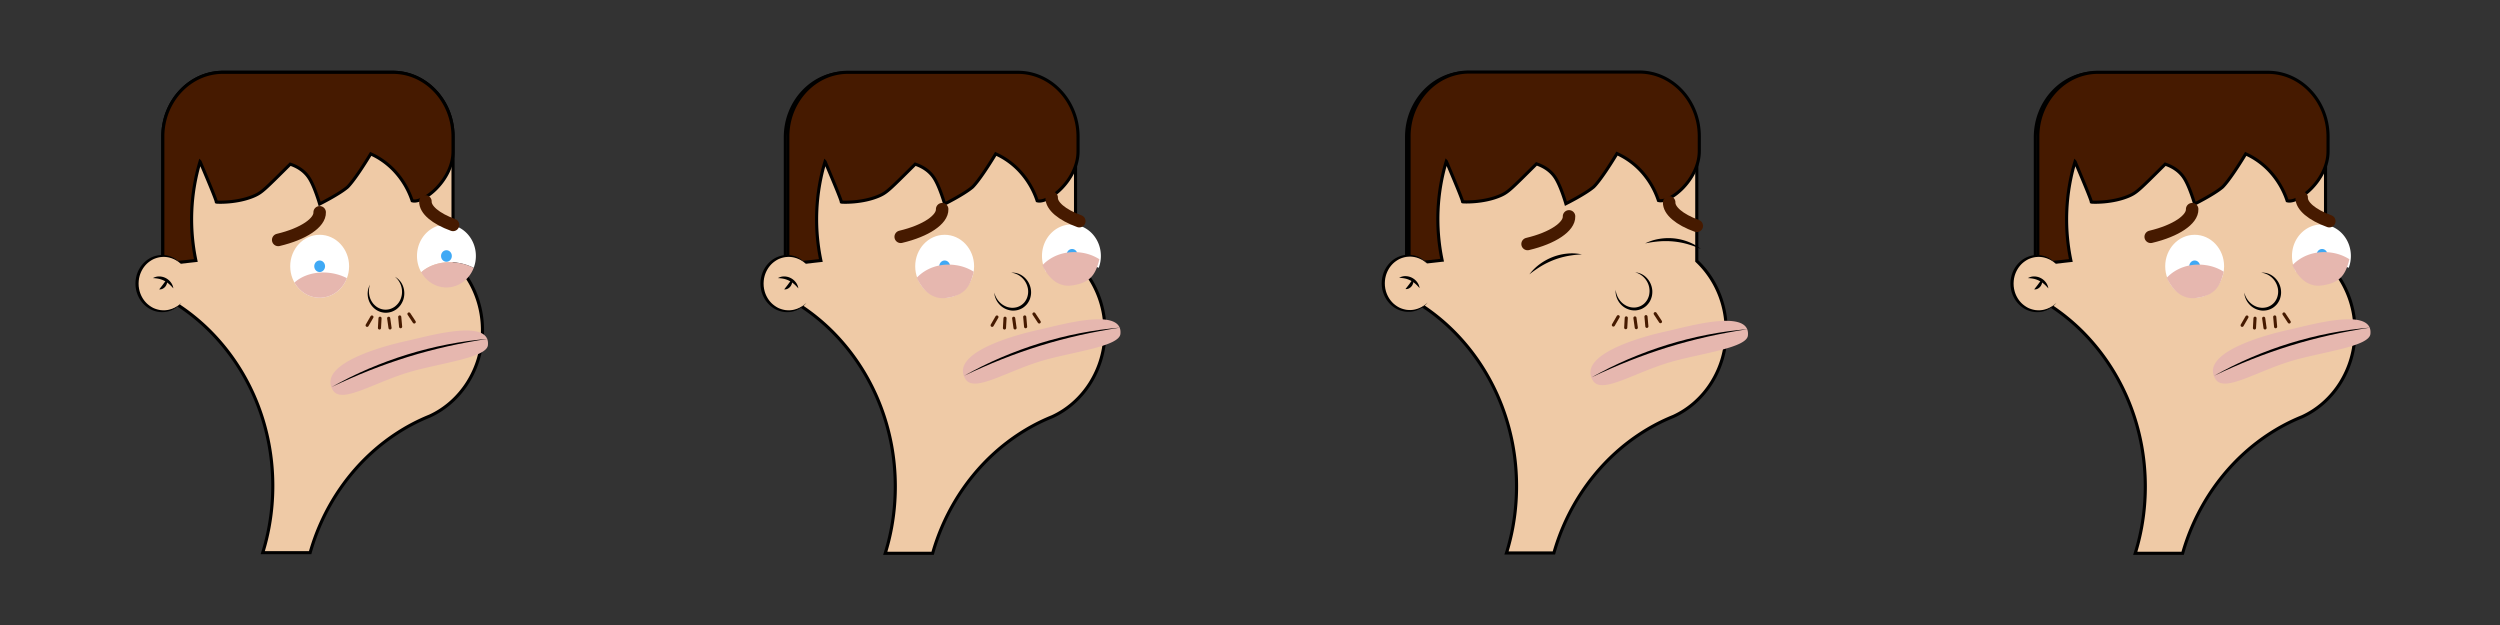 <svg xmlns="http://www.w3.org/2000/svg" xmlns:xlink="http://www.w3.org/1999/xlink" viewBox="0 0 4000 1000"><rect x="0" y="0" width="4000" height="1000" fill="#333333" stroke="none"/><defs><style>.cls-1,.cls-9{fill:#efcaa6;}.cls-1,.cls-2{stroke:#000;}.cls-1,.cls-2,.cls-3,.cls-7,.cls-8{stroke-miterlimit:10;}.cls-1,.cls-2,.cls-8{stroke-width:5px;}.cls-2{fill:#461a00;}.cls-10,.cls-3,.cls-7,.cls-8{fill:none;}.cls-3{stroke:red;stroke-width:2px;}.cls-4{fill:#fff;}.cls-5{fill:#e6b7af;}.cls-6{fill:#3fa9f5;}.cls-7,.cls-8{stroke:#461a00;stroke-linecap:round;}.cls-7{stroke-width:20px;}</style><symbol id="morten_blink_sad_cycle1" data-name="morten_blink_sad_cycle1" viewBox="0 0 1000 1000"><path class="cls-1" d="M772,528.77c0,61.41-34.76,114.14-84.4,136.94q-4,1.62-8,3.35c-61.39,26.89-113.13,73.76-148.15,133a347.55,347.55,0,0,0-35.21,82.2H420.39a357.86,357.86,0,0,0,15.25-82.2q.83-12.23.83-24.66c0-91.07-33.6-173.77-88.28-234.69A320.81,320.81,0,0,0,267,477.31a107.9,107.9,0,0,1-6.46-36.91V218.45c0-56.51,43.26-102.75,96.14-102.75H628.74c52.87,0,96.13,46.24,96.13,102.75V417.11C753.76,444.41,772,484.32,772,528.77Z"/><path class="cls-2" d="M724.87,218.45v23.63c0,46.24-48,84.34-65.37,79.13a130.48,130.48,0,0,0-29.8-49.33,121.33,121.33,0,0,0-19.82-16.45,118.4,118.4,0,0,0-16.71-9.23c-27.07,44.67-37.49,53.43-37.49,53.43-13.74,11.54-44.23,26.71-44.23,26.71s-8.19-28.51-17.3-42.13c-8.54-12.76-21.15-18.65-29.8-21.57-39.86,39.63-45.06,45.08-56.72,50.35-27.35,12.35-61.48,10.66-61.54,10.28h0c.65-.69-6.31-18.35-26-64.73a322.1,322.1,0,0,0-6.72,158.24l-52.88,5.9V218.45c0-56.51,43.26-102.75,96.14-102.75H628.74C681.61,115.7,724.87,161.94,724.87,218.45Z"/><path class="cls-3" d="M679.62,669.06"/><path d="M631.86,442.8a28.26,28.26,0,0,1,11.67,12.13,32,32,0,0,1,3.26,17,32.8,32.8,0,0,1-1.88,8.66,34.38,34.38,0,0,1-4.26,7.86,33.47,33.47,0,0,1-6.38,6.37,32.28,32.28,0,0,1-8.06,4.17,31.42,31.42,0,0,1-9,1.41,28.23,28.23,0,0,1-16.89-5.76,32.17,32.17,0,0,1-6.22-6.39c-7-9.62-7.68-23-2.15-32.78a32.91,32.91,0,0,0-1.2,16.16,32.13,32.13,0,0,0,2.31,7.6,33.73,33.73,0,0,0,4.13,6.64,32.31,32.31,0,0,0,5.71,5.2,28.27,28.27,0,0,0,6.85,3.3,24.54,24.54,0,0,0,14.88-.13,27.9,27.9,0,0,0,6.73-3.42,30.36,30.36,0,0,0,5.51-5.24,28.05,28.05,0,0,0,5.2-10.28c.16-.62.38-1.24.49-1.88l.35-1.93a31.23,31.23,0,0,0-1.64-15.58A30.72,30.72,0,0,0,631.86,442.8Z"/><ellipse class="cls-4" cx="511.45" cy="426.02" rx="47.11" ry="50.35"/><path class="cls-5" d="M555.07,445.06c-7,18.37-23.91,31.31-43.62,31.31-17.09,0-32.06-9.73-40.32-24.29,13.12-11.91,33.87-18.24,56.34-15.45A82.28,82.28,0,0,1,555.07,445.06Z"/><ellipse class="cls-6" cx="511.45" cy="426.02" rx="8.65" ry="9.25"/><path class="cls-4" d="M761.41,409.58a53.17,53.17,0,0,1-3.49,19,82.35,82.35,0,0,0-27.6-8.43c-22.47-2.79-43.23,3.53-56.34,15.44a52.72,52.72,0,0,1-6.79-26.05c0-27.81,21.1-50.35,47.11-50.35S761.41,381.77,761.41,409.58Z"/><path class="cls-5" d="M757.92,428.62c-7,18.37-23.91,31.31-43.62,31.31-17.09,0-32.06-9.74-40.32-24.3,13.11-11.91,33.87-18.23,56.34-15.44A82.35,82.35,0,0,1,757.92,428.62Z"/><ellipse class="cls-6" cx="714.3" cy="409.58" rx="8.65" ry="9.25"/><path class="cls-7" d="M445.12,383.89c40.74-9.63,67-27.74,66.33-44.19"/><path class="cls-7" d="M724.87,359.87c-27.83-10.1-44.69-24.4-44.2-37.64"/><line class="cls-8" x1="595.09" y1="507.19" x2="587.4" y2="520.55"/><line class="cls-8" x1="608.03" y1="509.13" x2="607.15" y2="524.78"/><line class="cls-8" x1="621.89" y1="509.2" x2="624.06" y2="524.71"/><line class="cls-8" x1="639.57" y1="507.09" x2="640.98" y2="522.71"/><line class="cls-8" x1="654.32" y1="502.32" x2="662.77" y2="515.15"/><path class="cls-5" d="M651.81,545.21c30.38-6.56,125.8-34.68,128.91,2.37a24.66,24.66,0,0,1-.09,4.83c-2.09,19.21-69.8,27.69-119.2,41.1C600.86,610,546.73,647.69,532.6,624.33a32.21,32.21,0,0,1-1.82-3.47C513.31,581.43,610,554.24,651.81,545.21Z"/><path class="cls-5" d="M780.63,542.13a707.47,707.47,0,0,0-129.3,27.23A722.07,722.07,0,0,0,530.68,619.2"/><path d="M780.63,542.13l-16.23,2.59q-8.11,1.35-16.18,2.88-16.14,3-32.16,6.57c-10.66,2.43-21.3,5-31.85,7.81s-21.09,5.78-31.52,9.06-20.82,6.65-31.12,10.3-20.54,7.5-30.72,11.5-20.26,8.26-30.28,12.68c-5,2.16-10,4.41-15,6.7l-14.89,7,7.17-4c2.42-1.3,4.82-2.62,7.25-3.89q7.27-3.84,14.64-7.53c9.85-4.85,19.82-9.47,29.92-13.78s20.32-8.36,30.62-12.18,20.74-7.28,31.23-10.56,21.1-6.2,31.75-8.89,21.38-5.12,32.16-7.2,21.62-3.93,32.49-5.45c5.44-.75,10.89-1.4,16.34-2,2.73-.32,5.46-.57,8.19-.85Z"/><path class="cls-9" d="M290.34,484.38a40,40,0,0,1-29.8,13.56c-22.83,0-41.34-19.78-41.34-44.18s18.51-44.18,41.34-44.18a40,40,0,0,1,29.8,13.56"/><path d="M290.34,484.38a39.64,39.64,0,0,1-21.1,13.83,42,42,0,0,1-6.42,1.1,57.24,57.24,0,0,1-6.55,0,40.94,40.94,0,0,1-23.89-10.26,46.9,46.9,0,0,1-8.53-10.1l-1.67-2.87c-.5-1-.94-2-1.4-3-.22-.5-.48-1-.67-1.52l-.54-1.57-.55-1.56a12.65,12.65,0,0,1-.48-1.59l-.79-3.23c-.25-1.07-.35-2.18-.53-3.27l-.24-1.64c-.07-.55-.07-1.1-.11-1.66l-.17-3.31.17-3.31c0-.55,0-1.11.11-1.66l.24-1.64c.18-1.09.27-2.2.53-3.27l.79-3.23a12.65,12.65,0,0,1,.48-1.59l.54-1.57.55-1.56c.18-.52.45-1,.66-1.52.47-1,.9-2,1.4-3l1.67-2.88a47.18,47.18,0,0,1,8.54-10.09,40.87,40.87,0,0,1,23.89-10.26,57.24,57.24,0,0,1,6.55,0,44.62,44.62,0,0,1,6.42,1.1,39.67,39.67,0,0,1,21.1,13.84,41.53,41.53,0,0,0-21.63-11.44,42.51,42.51,0,0,0-6-.63,55.35,55.35,0,0,0-6.05.36,42,42,0,0,0-11.48,3.46,44,44,0,0,0-9.81,6.78,42.74,42.74,0,0,0-7.43,9.31,45.1,45.1,0,0,0-4.64,11l-.68,2.9c-.23,1-.29,2-.45,2.95l-.21,1.48c-.06.5,0,1-.08,1.49l-.13,3,.13,3c0,.49,0,1,.08,1.49l.21,1.48c.15,1,.22,2,.45,2.95l.68,2.91a45.17,45.17,0,0,0,4.63,11,42.31,42.31,0,0,0,7.44,9.31,44,44,0,0,0,9.81,6.79,42.32,42.32,0,0,0,11.48,3.46,55.35,55.35,0,0,0,6.05.36,44,44,0,0,0,6-.63A41.62,41.62,0,0,0,290.34,484.38Z"/><path class="cls-9" d="M254.77,463a19.71,19.71,0,0,0,8.65-7.19,21.59,21.59,0,0,0,3.37-8.74"/><path d="M254.77,463c1.19-1.63,2.25-2.92,3.25-4.2s1.92-2.46,2.83-3.68l2.74-3.78c1-1.32,1.9-2.72,3.2-4.27a10,10,0,0,1,.43,5.76,13.24,13.24,0,0,1-6.77,9.05A9.73,9.73,0,0,1,254.77,463Z"/><path d="M244.68,445a19.05,19.05,0,0,1,10.09-2.69,23.47,23.47,0,0,1,10.42,2.59,25.76,25.76,0,0,1,4.49,3,24.66,24.66,0,0,1,3.67,3.91,20.43,20.43,0,0,1,4,9.61,69.85,69.85,0,0,0-6.91-7q-1.79-1.51-3.66-2.82a39.64,39.64,0,0,0-3.9-2.32,37.29,37.29,0,0,0-8.54-3.14A52.91,52.91,0,0,0,244.68,445Z"/><rect class="cls-10" width="1000" height="1000"/></symbol><symbol id="morten_blink_sad_cycle2" data-name="morten_blink_sad_cycle2" viewBox="0 0 1000 1000"><path class="cls-1" d="M768,529.77c0,61.41-34.76,114.14-84.4,136.94q-4,1.62-8,3.35c-61.39,26.89-113.13,73.76-148.15,133a347.55,347.55,0,0,0-35.21,82.2H416.39a357.86,357.86,0,0,0,15.25-82.2q.83-12.23.83-24.66c0-91.07-33.6-173.77-88.28-234.69A320.81,320.81,0,0,0,263,478.31a107.9,107.9,0,0,1-6.46-36.91V219.45c0-56.51,43.26-102.75,96.14-102.75H624.74c52.87,0,96.13,46.24,96.13,102.75V418.11C749.76,445.41,768,485.32,768,529.77Z"/><path class="cls-2" d="M724.87,218.45v23.63c0,46.24-48,84.34-65.37,79.13a130.48,130.48,0,0,0-29.8-49.33,121.33,121.33,0,0,0-19.82-16.45,118.4,118.4,0,0,0-16.71-9.23c-27.07,44.67-37.49,53.43-37.49,53.43-13.74,11.54-44.23,26.71-44.23,26.71s-8.19-28.51-17.3-42.13c-8.54-12.76-21.15-18.65-29.8-21.57-39.86,39.63-45.06,45.08-56.72,50.35-27.35,12.35-61.48,10.66-61.54,10.28h0c.65-.69-6.31-18.35-26-64.73a322.1,322.1,0,0,0-6.72,158.24l-52.88,5.9V218.45c0-56.51,43.26-102.75,96.14-102.75H628.74C681.61,115.7,724.87,161.94,724.87,218.45Z"/><path class="cls-3" d="M679.62,669.06"/><path d="M617.91,436.23a28.28,28.28,0,0,1,16.34,4,32,32,0,0,1,11.83,12.64,33.55,33.55,0,0,1,3,8.34,34.17,34.17,0,0,1,.58,8.92,33.37,33.37,0,0,1-2,8.79,32.56,32.56,0,0,1-4.59,7.82,31.5,31.5,0,0,1-6.85,6,30.58,30.58,0,0,1-8.38,3.48,31.23,31.23,0,0,1-9,.66,32.43,32.43,0,0,1-8.67-2.1c-11.09-4.39-18.77-15.39-19.3-26.59a32.88,32.88,0,0,0,7.6,14.31,31.9,31.9,0,0,0,6,5.2,33.18,33.18,0,0,0,7,3.42,32.37,32.37,0,0,0,7.59,1.36,28.58,28.58,0,0,0,7.56-.86,24.5,24.5,0,0,0,12.52-8,28,28,0,0,0,3.87-6.48,29.62,29.62,0,0,0,1.87-7.38,28,28,0,0,0-1.08-11.46c-.2-.62-.33-1.26-.58-1.86l-.73-1.81a31.36,31.36,0,0,0-9.7-12.32A30.8,30.8,0,0,0,617.91,436.23Z"/><ellipse class="cls-4" cx="511.45" cy="426.02" rx="47.11" ry="50.35"/><ellipse class="cls-6" cx="511.45" cy="426.02" rx="8.65" ry="9.25"/><path class="cls-5" d="M558,434.75c-6,25-15,38-44,42-22.87,3.15-38.07-13.15-47.22-32.26,14.53-15.63,37.53-23.93,62.42-20.26A72.38,72.38,0,0,1,558,434.75Z"/><path class="cls-4" d="M761.41,409.58a53.17,53.17,0,0,1-3.49,19,82.35,82.35,0,0,0-27.6-8.43c-22.47-2.79-43.23,3.53-56.34,15.44a52.72,52.72,0,0,1-6.79-26.05c0-27.81,21.1-50.35,47.11-50.35S761.41,381.77,761.41,409.58Z"/><ellipse class="cls-6" cx="715.3" cy="407.58" rx="8.65" ry="9.25"/><path class="cls-7" d="M441.12,378.89c40.74-9.63,66.95-27.74,66.33-44.19"/><path class="cls-7" d="M726.87,353.87c-27.83-10.1-44.69-24.4-44.2-37.64"/><line class="cls-8" x1="595.09" y1="507.19" x2="587.4" y2="520.55"/><line class="cls-8" x1="608.03" y1="509.13" x2="607.15" y2="524.78"/><line class="cls-8" x1="621.89" y1="509.2" x2="624.06" y2="524.71"/><line class="cls-8" x1="639.57" y1="507.09" x2="640.98" y2="522.71"/><line class="cls-8" x1="654.32" y1="502.32" x2="662.77" y2="515.15"/><path class="cls-5" d="M663.81,527.21c30.38-6.56,125.8-34.68,128.91,2.37a24.66,24.66,0,0,1-.09,4.83c-2.09,19.21-69.8,27.69-119.2,41.1C612.86,592,558.73,629.69,544.6,606.33a32.21,32.21,0,0,1-1.82-3.47C525.31,563.43,622,536.24,663.81,527.21Z"/><path class="cls-5" d="M792.63,524.13a707.47,707.47,0,0,0-129.3,27.23A722.07,722.07,0,0,0,542.68,601.2"/><path d="M792.63,524.13l-16.23,2.59q-8.11,1.35-16.18,2.88-16.14,3-32.16,6.57c-10.66,2.43-21.3,5-31.85,7.81s-21.09,5.78-31.52,9.06-20.82,6.65-31.12,10.3-20.54,7.5-30.72,11.5-20.26,8.26-30.28,12.68c-5,2.16-10,4.41-15,6.7l-14.89,7,7.17-4c2.42-1.3,4.82-2.62,7.25-3.89q7.27-3.84,14.64-7.53c9.85-4.85,19.82-9.47,29.92-13.78s20.32-8.36,30.62-12.18,20.74-7.28,31.23-10.56,21.1-6.2,31.75-8.89,21.38-5.12,32.16-7.2,21.62-3.93,32.49-5.45c5.44-.75,10.89-1.4,16.34-2,2.73-.32,5.46-.57,8.19-.85Z"/><path class="cls-9" d="M290.34,484.38a40,40,0,0,1-29.8,13.56c-22.83,0-41.34-19.78-41.34-44.18s18.51-44.18,41.34-44.18a40,40,0,0,1,29.8,13.56"/><path d="M290.34,484.38a39.64,39.64,0,0,1-21.1,13.83,42,42,0,0,1-6.42,1.1,57.24,57.24,0,0,1-6.55,0,40.94,40.94,0,0,1-23.89-10.26,46.9,46.9,0,0,1-8.53-10.1l-1.67-2.87c-.5-1-.94-2-1.4-3-.22-.5-.48-1-.67-1.52l-.54-1.57-.55-1.56a12.65,12.65,0,0,1-.48-1.59l-.79-3.23c-.25-1.07-.35-2.18-.53-3.27l-.24-1.64c-.07-.55-.07-1.1-.11-1.66l-.17-3.31.17-3.31c0-.55,0-1.11.11-1.66l.24-1.64c.18-1.09.27-2.2.53-3.27l.79-3.23a12.65,12.65,0,0,1,.48-1.59l.54-1.57.55-1.56c.18-.52.45-1,.66-1.52.47-1,.9-2,1.4-3l1.67-2.88a47.18,47.18,0,0,1,8.54-10.09,40.87,40.87,0,0,1,23.89-10.26,57.24,57.24,0,0,1,6.55,0,44.62,44.62,0,0,1,6.42,1.1,39.67,39.67,0,0,1,21.1,13.84,41.53,41.53,0,0,0-21.63-11.44,42.51,42.51,0,0,0-6-.63,55.35,55.35,0,0,0-6.05.36,42,42,0,0,0-11.48,3.46,44,44,0,0,0-9.81,6.78,42.74,42.74,0,0,0-7.43,9.31,45.1,45.1,0,0,0-4.64,11l-.68,2.9c-.23,1-.29,2-.45,2.95l-.21,1.48c-.06.5,0,1-.08,1.49l-.13,3,.13,3c0,.49,0,1,.08,1.49l.21,1.48c.15,1,.22,2,.45,2.95l.68,2.91a45.17,45.17,0,0,0,4.63,11,42.31,42.31,0,0,0,7.44,9.31,44,44,0,0,0,9.81,6.79,42.32,42.32,0,0,0,11.48,3.46,55.35,55.35,0,0,0,6.05.36,44,44,0,0,0,6-.63A41.62,41.62,0,0,0,290.34,484.38Z"/><path class="cls-9" d="M254.77,463a19.71,19.71,0,0,0,8.65-7.19,21.59,21.59,0,0,0,3.37-8.74"/><path d="M254.77,463c1.19-1.63,2.25-2.92,3.25-4.2s1.92-2.46,2.83-3.68l2.74-3.78c1-1.32,1.9-2.72,3.2-4.27a10,10,0,0,1,.43,5.76,13.24,13.24,0,0,1-6.77,9.05A9.73,9.73,0,0,1,254.77,463Z"/><path d="M244.68,445a19.05,19.05,0,0,1,10.09-2.69,23.47,23.47,0,0,1,10.42,2.59,25.76,25.76,0,0,1,4.49,3,24.66,24.66,0,0,1,3.67,3.91,20.43,20.43,0,0,1,4,9.61,69.85,69.85,0,0,0-6.91-7q-1.79-1.51-3.66-2.82a39.64,39.64,0,0,0-3.9-2.32,37.29,37.29,0,0,0-8.54-3.14A52.91,52.91,0,0,0,244.68,445Z"/><path class="cls-5" d="M759,414.75c-6,25-15,38-44,42-22.87,3.15-38.07-13.15-47.22-32.26,14.53-15.63,37.53-23.93,62.42-20.26A72.38,72.38,0,0,1,759,414.75Z"/><rect class="cls-10" width="1000" height="1000"/></symbol><symbol id="morten_blink_sad_cycle3" data-name="morten_blink_sad_cycle3" viewBox="0 0 1000 1000"><path class="cls-1" d="M762,529.27c0,61.41-34.76,114.14-84.4,136.94q-4,1.62-8,3.35c-61.39,26.89-113.13,73.76-148.15,133a347.55,347.55,0,0,0-35.21,82.2H410.39a357.86,357.86,0,0,0,15.25-82.2q.83-12.23.83-24.66c0-91.07-33.6-173.77-88.28-234.69A320.81,320.81,0,0,0,257,477.81a107.9,107.9,0,0,1-6.46-36.91V219c0-56.51,43.26-102.75,96.14-102.75H618.74c52.87,0,96.13,46.24,96.13,102.75V417.61C743.76,444.91,762,484.82,762,529.27Z"/><path class="cls-2" d="M718.87,218v23.63c0,46.24-48,84.34-65.37,79.13a130.48,130.48,0,0,0-29.8-49.33,121.33,121.33,0,0,0-19.82-16.45,118.4,118.4,0,0,0-16.71-9.23c-27.07,44.67-37.49,53.43-37.49,53.43-13.74,11.54-44.23,26.71-44.23,26.71s-8.19-28.51-17.3-42.13c-8.54-12.76-21.15-18.65-29.8-21.57-39.86,39.63-45.06,45.08-56.72,50.35-27.35,12.35-61.48,10.66-61.54,10.28h0c.65-.69-6.31-18.35-26-64.73a322.1,322.1,0,0,0-6.72,158.24l-52.88,5.9V218c0-56.51,43.26-102.75,96.14-102.75H622.74C675.61,115.2,718.87,161.44,718.87,218Z"/><path class="cls-3" d="M673.62,668.56"/><path d="M616.3,435.71a28.35,28.35,0,0,1,15.61,6.3,32,32,0,0,1,9.94,14.19,34,34,0,0,1,1.83,8.68,34.71,34.71,0,0,1-.68,8.91,33.75,33.75,0,0,1-3.22,8.42,32.17,32.17,0,0,1-5.65,7.1,31.54,31.54,0,0,1-7.61,5,30.8,30.8,0,0,1-8.78,2.27,31.55,31.55,0,0,1-9-.61,32.32,32.32,0,0,1-8.28-3.29c-10.37-5.91-16.43-17.88-15.38-29a33,33,0,0,0,5.52,15.24,31.81,31.81,0,0,0,5.22,6,32.82,32.82,0,0,0,6.49,4.37,32,32,0,0,0,7.33,2.41,28.91,28.91,0,0,0,7.6.22,27.21,27.21,0,0,0,7.25-2.06,26.72,26.72,0,0,0,6.27-4.16,28,28,0,0,0,4.75-5.86,30.84,30.84,0,0,0,2.89-7.05,33.1,33.1,0,0,0,.88-7.64,31.45,31.45,0,0,0-.35-3.86c-.11-.64-.15-1.29-.32-1.92l-.46-1.9a31.38,31.38,0,0,0-7.87-13.55A31,31,0,0,0,616.3,435.71Z"/><path class="cls-7" d="M444.12,390.39c40.74-9.63,66.95-27.74,66.33-44.19"/><path class="cls-7" d="M714.87,361.37c-27.83-10.1-44.69-24.4-44.2-37.64"/><line class="cls-8" x1="589.09" y1="506.69" x2="581.4" y2="520.05"/><line class="cls-8" x1="602.03" y1="508.63" x2="601.15" y2="524.28"/><line class="cls-8" x1="615.89" y1="508.7" x2="618.06" y2="524.21"/><line class="cls-8" x1="633.57" y1="506.59" x2="634.98" y2="522.21"/><line class="cls-8" x1="648.32" y1="501.82" x2="656.77" y2="514.65"/><path class="cls-5" d="M667.81,529.71c30.38-6.56,125.8-34.68,128.91,2.37a24.66,24.66,0,0,1-.09,4.83c-2.09,19.21-69.8,27.69-119.2,41.1-60.57,16.44-114.7,54.18-128.83,30.82a32.21,32.21,0,0,1-1.82-3.47C529.31,565.93,626,538.74,667.81,529.71Z"/><path class="cls-5" d="M796.63,526.63a707.47,707.47,0,0,0-129.3,27.23A722.07,722.07,0,0,0,546.68,603.7"/><path d="M796.63,526.63l-16.23,2.59q-8.11,1.35-16.18,2.88-16.14,3-32.16,6.57c-10.66,2.43-21.3,5-31.85,7.81s-21.09,5.78-31.52,9.06-20.82,6.65-31.12,10.3-20.54,7.5-30.72,11.5S586.59,585.6,576.57,590c-5,2.16-10,4.41-15,6.7l-14.89,7,7.17-4c2.42-1.3,4.82-2.62,7.25-3.89q7.27-3.84,14.64-7.53c9.85-4.85,19.82-9.47,29.92-13.78s20.32-8.36,30.62-12.18S657,555,667.51,551.72s21.1-6.2,31.75-8.89,21.38-5.12,32.16-7.2,21.62-3.93,32.49-5.45c5.44-.75,10.89-1.4,16.34-2,2.73-.32,5.46-.57,8.19-.85Z"/><path class="cls-9" d="M284.34,483.88a40,40,0,0,1-29.8,13.56c-22.83,0-41.34-19.78-41.34-44.18s18.51-44.18,41.34-44.18a40,40,0,0,1,29.8,13.56"/><path d="M284.34,483.88a39.64,39.64,0,0,1-21.1,13.83,42,42,0,0,1-6.42,1.1,57.24,57.24,0,0,1-6.55,0,40.94,40.94,0,0,1-23.89-10.26,46.9,46.9,0,0,1-8.53-10.1l-1.67-2.87c-.5-1-.94-2-1.4-3-.22-.5-.48-1-.67-1.52l-.54-1.57L213,468a12.65,12.65,0,0,1-.48-1.59l-.79-3.23c-.25-1.07-.35-2.18-.53-3.27l-.24-1.64c-.07-.55-.07-1.1-.11-1.66l-.17-3.31.17-3.31c0-.55,0-1.11.11-1.66l.24-1.64c.18-1.09.27-2.2.53-3.27l.79-3.23a12.65,12.65,0,0,1,.48-1.59l.54-1.57.55-1.56c.18-.52.45-1,.66-1.52.47-1,.9-2,1.4-3l1.67-2.88a47.18,47.18,0,0,1,8.54-10.09,40.87,40.87,0,0,1,23.89-10.26,57.24,57.24,0,0,1,6.55,0,44.62,44.62,0,0,1,6.42,1.1,39.67,39.67,0,0,1,21.1,13.84,41.53,41.53,0,0,0-21.63-11.44,42.51,42.51,0,0,0-6-.63,55.35,55.35,0,0,0-6.05.36,42,42,0,0,0-11.48,3.46,44,44,0,0,0-9.81,6.78,42.74,42.74,0,0,0-7.43,9.31,45.1,45.1,0,0,0-4.64,11l-.68,2.9c-.23,1-.29,2-.45,2.95l-.21,1.48c-.06.5,0,1-.08,1.49l-.13,3,.13,3c0,.49,0,1,.08,1.49l.21,1.48c.15,1,.22,2,.45,2.95l.68,2.91a45.17,45.17,0,0,0,4.63,11,42.56,42.56,0,0,0,7.43,9.31,44.34,44.34,0,0,0,9.82,6.79,42.32,42.32,0,0,0,11.48,3.46,55.35,55.35,0,0,0,6.05.36,44,44,0,0,0,6-.63A41.62,41.62,0,0,0,284.34,483.88Z"/><path class="cls-9" d="M248.77,462.51a19.71,19.71,0,0,0,8.65-7.19,21.59,21.59,0,0,0,3.37-8.74"/><path d="M248.77,462.51c1.19-1.63,2.25-2.92,3.25-4.2s1.92-2.46,2.83-3.68l2.74-3.78c1-1.32,1.9-2.72,3.2-4.27a10,10,0,0,1,.43,5.76,13.24,13.24,0,0,1-6.77,9.05A9.73,9.73,0,0,1,248.77,462.51Z"/><path d="M238.68,444.53a19.05,19.05,0,0,1,10.09-2.69,23.47,23.47,0,0,1,10.42,2.59,25.76,25.76,0,0,1,4.49,3,24.66,24.66,0,0,1,3.67,3.91,20.43,20.43,0,0,1,4,9.61,69.85,69.85,0,0,0-6.91-7q-1.79-1.51-3.66-2.82a39.64,39.64,0,0,0-3.9-2.32,37.29,37.29,0,0,0-8.54-3.14A52.91,52.91,0,0,0,238.68,444.53Z"/><rect class="cls-10" width="1000" height="1000"/><path d="M447,439a80.1,80.1,0,0,1,16.73-16.46,90.11,90.11,0,0,1,20.77-11.36,88.21,88.21,0,0,1,23.06-5.42A77.67,77.67,0,0,1,531,407a168.75,168.75,0,0,0-22.89,2.65,129.78,129.78,0,0,0-21.82,6.2,133.86,133.86,0,0,0-20.39,9.95A178.85,178.85,0,0,0,447,439Z"/><path d="M632.21,389.49a79.94,79.94,0,0,1,22.32-7.23,90.11,90.11,0,0,1,23.66-.86,88.46,88.46,0,0,1,23,5.47,77.62,77.62,0,0,1,20.4,11.6A168,168,0,0,0,700,390.6a129.78,129.78,0,0,0-22.29-4.22,132.1,132.1,0,0,0-22.68-.23A178.48,178.48,0,0,0,632.21,389.49Z"/></symbol></defs><title>morten_blink_sad_cycle</title><g id="Layer_2" data-name="Layer 2"><g id="Layer_2-2" data-name="Layer 2"><use width="1000" height="1000" xlink:href="#morten_blink_sad_cycle1"/><use width="1000" height="1000" transform="translate(1000)" xlink:href="#morten_blink_sad_cycle2"/><use width="1000" height="1000" transform="translate(2000)" xlink:href="#morten_blink_sad_cycle3"/><use width="1000" height="1000" transform="translate(3000)" xlink:href="#morten_blink_sad_cycle2"/></g></g></svg>
